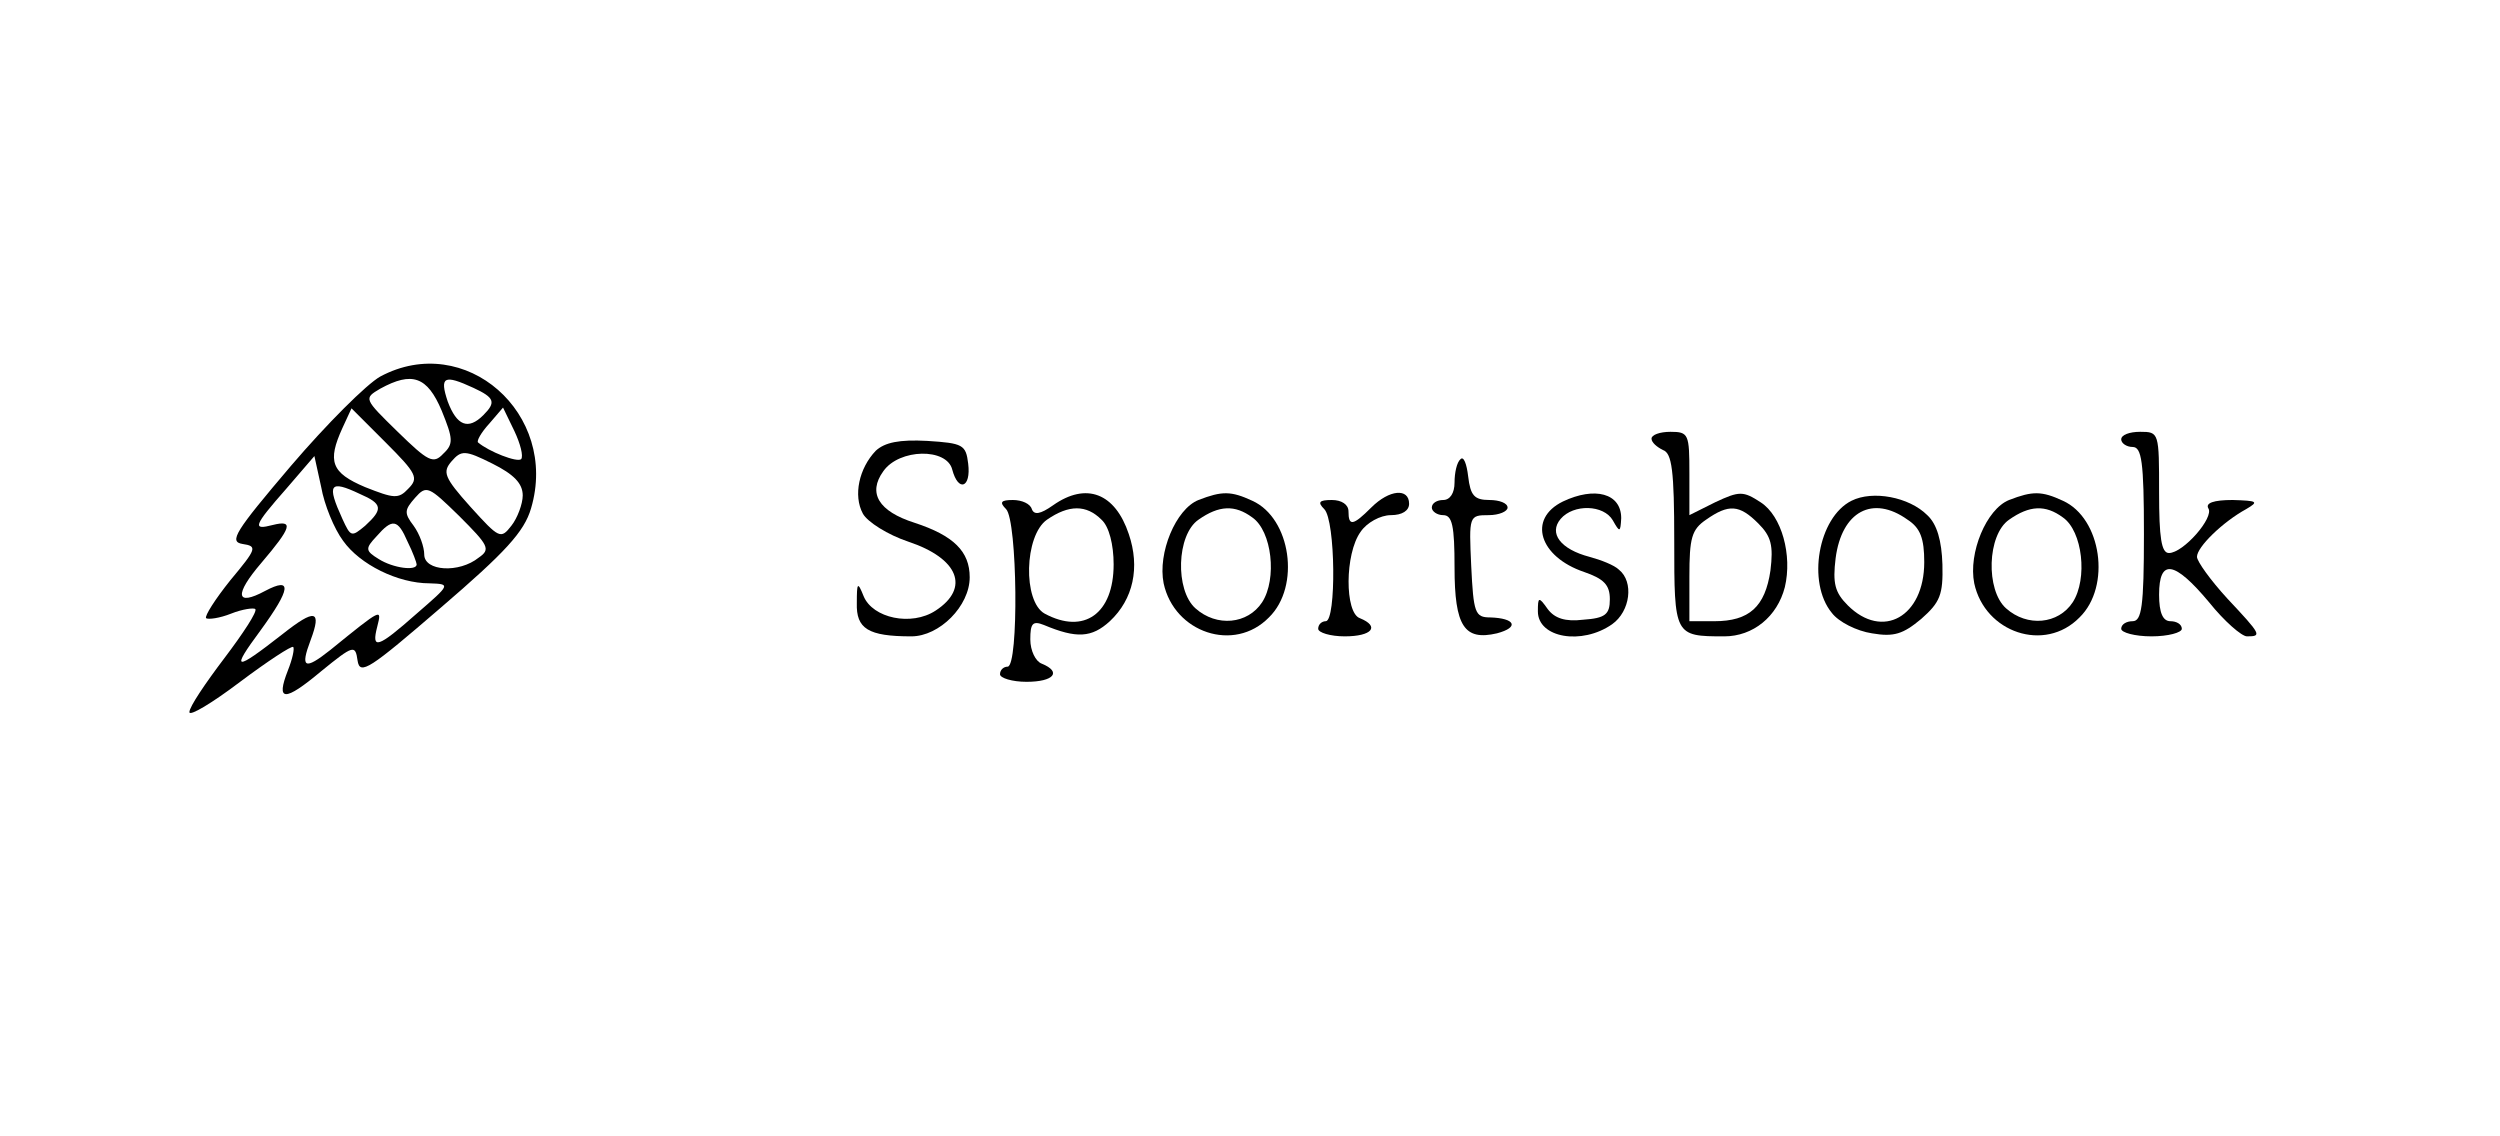 <?xml version="1.0" standalone="no"?>
<!DOCTYPE svg PUBLIC "-//W3C//DTD SVG 20010904//EN"
 "http://www.w3.org/TR/2001/REC-SVG-20010904/DTD/svg10.dtd">
<svg version="1.0" xmlns="http://www.w3.org/2000/svg"
 width="330pt" height="150pt" viewBox="0 0 330 150"
 preserveAspectRatio="xMidYMid meet">

<g transform="translate(0,150) scale(0.1,-0.1)"
fill="#000000" stroke="none">
<path d="M502 1003 c-18 -10 -71 -63 -118 -118 -74 -87 -82 -100 -64 -103 20
-3 19 -6 -16 -48 -20 -25 -34 -47 -32 -50 3 -2 18 0 33 6 15 6 30 8 32 6 3 -3
-16 -32 -41 -65 -25 -33 -46 -64 -46 -71 0 -6 30 12 67 40 36 27 68 48 70 46
2 -2 -1 -16 -7 -31 -16 -41 -5 -42 44 -1 43 35 45 35 48 14 3 -20 16 -11 110
70 85 73 110 100 119 131 37 125 -87 234 -199 174z m81 -45 c15 -37 16 -44 2
-57 -13 -14 -20 -10 -60 29 -45 44 -45 44 -23 57 42 23 62 16 81 -29z m42 30
c28 -13 30 -19 13 -36 -20 -20 -35 -14 -47 18 -11 33 -5 36 34 18z m-86 -133
c-13 -14 -19 -13 -57 2 -45 19 -50 34 -30 78 l12 26 45 -45 c41 -41 44 -47 30
-61z m149 39 c-5 -5 -43 10 -57 22 -2 2 4 13 15 25 l18 21 15 -31 c8 -17 12
-33 9 -37z m2 -48 c0 -11 -7 -30 -15 -40 -14 -18 -16 -17 -54 25 -35 39 -37
46 -25 60 13 15 18 15 54 -3 28 -14 40 -26 40 -42z m-237 -60 c22 -31 72 -56
114 -56 28 -1 28 -1 -17 -40 -52 -46 -60 -48 -52 -17 6 24 7 25 -62 -31 -34
-27 -40 -24 -26 13 15 40 6 42 -37 8 -64 -50 -69 -49 -29 5 40 55 42 71 6 52
-39 -21 -41 -5 -5 37 40 47 43 57 15 50 -27 -7 -26 -2 18 48 l37 43 9 -41 c4
-23 17 -55 29 -71z m22 62 c30 -13 31 -20 7 -42 -18 -15 -19 -15 -30 9 -21 46
-17 52 23 33z m157 -84 c-26 -21 -72 -18 -72 4 0 10 -6 27 -14 38 -13 17 -12
21 2 37 15 17 18 15 58 -24 39 -39 42 -44 26 -55z m-94 21 c7 -14 12 -28 12
-30 0 -9 -31 -5 -50 7 -18 11 -18 14 -3 30 21 24 28 23 41 -7z"/>
<path d="M2180 921 c0 -5 7 -11 15 -15 12 -4 15 -27 15 -120 0 -125 0 -126 66
-126 38 0 70 26 80 65 10 42 -4 94 -32 112 -23 15 -28 15 -60 0 l-34 -17 0 55
c0 52 -1 55 -25 55 -14 0 -25 -4 -25 -9z m141 -112 c17 -17 20 -29 16 -62 -7
-48 -28 -67 -74 -67 l-33 0 0 59 c0 51 3 62 22 75 30 21 44 20 69 -5z"/>
<path d="M2800 920 c0 -5 7 -10 15 -10 12 0 15 -19 15 -115 0 -96 -3 -115 -15
-115 -8 0 -15 -4 -15 -10 0 -5 18 -10 40 -10 22 0 40 5 40 10 0 6 -7 10 -15
10 -10 0 -15 11 -15 35 0 48 20 45 66 -10 20 -25 43 -45 50 -45 20 0 19 2 -26
50 -22 24 -40 49 -40 55 0 13 34 46 65 63 17 10 15 11 -18 12 -25 0 -36 -4
-32 -11 8 -12 -33 -59 -52 -59 -10 0 -13 20 -13 80 0 79 0 80 -25 80 -14 0
-25 -4 -25 -10z"/>
<path d="M1156 905 c-22 -23 -30 -59 -17 -83 6 -11 33 -28 60 -37 66 -22 82
-61 36 -91 -32 -21 -83 -10 -95 19 -8 20 -9 18 -9 -9 -1 -34 15 -44 72 -44 37
0 77 40 77 78 0 34 -21 55 -73 72 -47 15 -62 39 -41 68 21 30 84 31 91 2 8
-30 25 -24 21 8 -3 25 -7 27 -54 30 -37 2 -56 -2 -68 -13z"/>
<path d="M1928 894 c-5 -4 -8 -18 -8 -31 0 -14 -6 -23 -15 -23 -8 0 -15 -4
-15 -10 0 -5 7 -10 15 -10 12 0 15 -14 15 -69 0 -78 13 -97 56 -87 30 8 24 20
-9 21 -20 0 -22 6 -25 68 -3 66 -3 67 23 67 14 0 25 5 25 10 0 6 -11 10 -24
10 -20 0 -25 6 -28 31 -2 17 -6 27 -10 23z"/>
<path d="M1390 833 c-17 -12 -25 -13 -28 -5 -2 7 -13 12 -25 12 -16 0 -18 -3
-9 -12 15 -15 17 -208 2 -208 -5 0 -10 -4 -10 -10 0 -5 16 -10 35 -10 36 0 47
13 20 24 -8 3 -15 17 -15 32 0 21 3 25 18 19 43 -18 63 -17 87 5 31 29 40 71
25 115 -18 54 -56 69 -100 38z m64 -19 c10 -9 16 -33 16 -59 0 -65 -39 -93
-91 -65 -29 16 -27 103 3 124 29 20 52 20 72 0z"/>
<path d="M1582 840 c-30 -12 -54 -70 -46 -110 14 -65 93 -92 139 -45 42 41 29
131 -22 154 -28 13 -40 13 -71 1z m71 -23 c26 -18 33 -81 13 -112 -19 -29 -60
-33 -88 -8 -27 24 -25 97 4 117 27 19 48 20 71 3z"/>
<path d="M1810 830 c-24 -24 -30 -25 -30 -5 0 9 -9 15 -22 15 -17 0 -19 -3
-10 -12 15 -15 16 -148 2 -148 -5 0 -10 -4 -10 -10 0 -5 16 -10 35 -10 36 0
47 13 20 24 -20 7 -20 85 1 114 8 12 26 22 40 22 15 0 24 6 24 15 0 21 -26 19
-50 -5z"/>
<path d="M2063 838 c-47 -23 -31 -73 28 -93 26 -9 34 -17 34 -36 0 -20 -6 -25
-35 -27 -24 -3 -38 2 -47 14 -12 17 -13 16 -13 -3 0 -35 58 -45 98 -17 24 17
29 56 9 72 -6 6 -24 13 -39 17 -38 10 -54 31 -38 50 17 20 57 19 69 -2 9 -16
10 -16 11 3 0 33 -35 42 -77 22z"/>
<path d="M2444 839 c-44 -22 -59 -108 -26 -148 9 -12 33 -24 53 -27 29 -5 41
-1 65 19 25 22 29 32 28 72 -1 31 -7 53 -20 65 -24 24 -72 33 -100 19z m74
-25 c17 -11 22 -25 22 -56 0 -72 -55 -103 -101 -57 -17 17 -20 29 -16 62 8 62
49 84 95 51z"/>
<path d="M2652 840 c-30 -12 -54 -70 -46 -110 14 -65 93 -92 139 -45 42 41 29
131 -22 154 -28 13 -40 13 -71 1z m71 -23 c26 -18 33 -81 13 -112 -19 -29 -60
-33 -88 -8 -27 24 -25 97 4 117 27 19 48 20 71 3z"/>
</g>
</svg>
